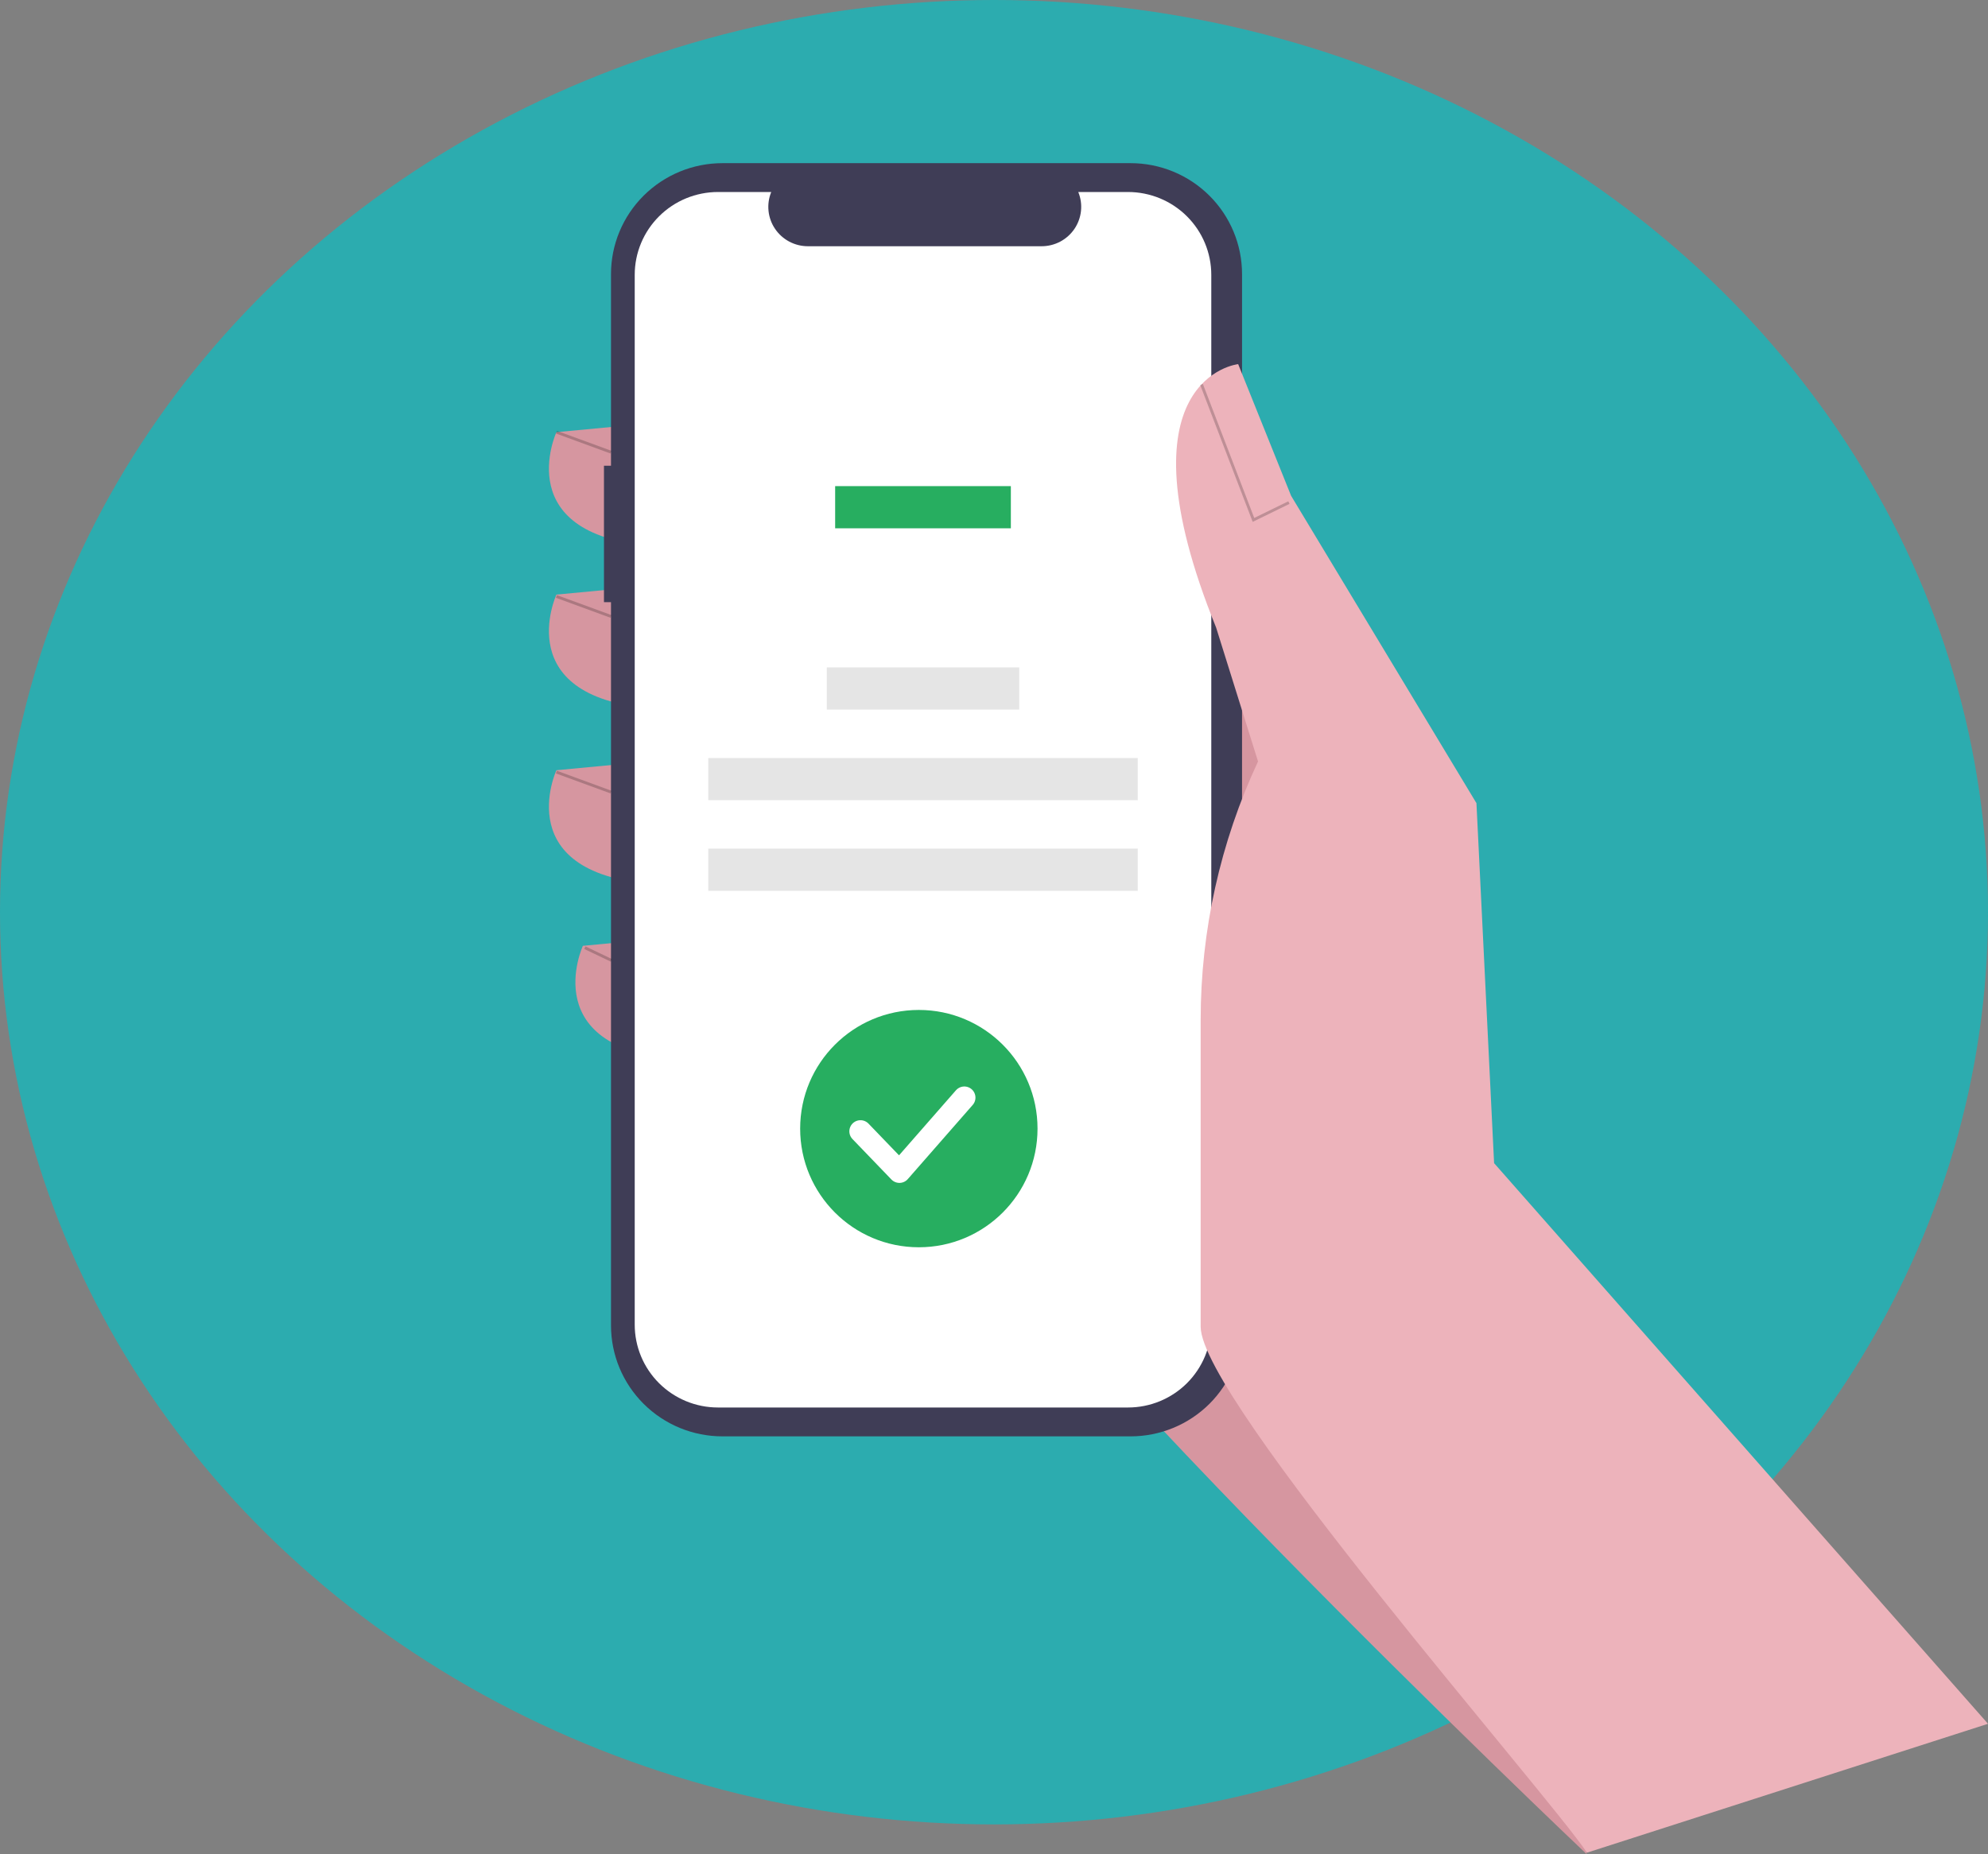 <svg width="134" height="125" viewBox="0 0 134 125" fill="none" xmlns="http://www.w3.org/2000/svg">
<rect x="0" y="0" width="134" height="125" fill="#808080" stroke="none"/>
<ellipse cx="67" cy="61.5" rx="67" ry="61.5" fill="#2CACAF"/>
<g clip-path="url(#clip0_2262_37975)">
<path d="M105.983 106.667L106.942 125C106.942 125 66.356 86.558 61.3 75.311C56.243 64.063 65.761 36.24 65.761 36.24L86.879 47.784L105.983 106.667Z" fill="#D696A0"/>
<path d="M43.751 28.545L37.505 29.137C37.505 29.137 34.233 36.241 44.346 36.833L43.751 28.545Z" fill="#D696A0"/>
<path d="M43.751 39.496L37.505 40.088C37.505 40.088 34.233 47.192 44.346 47.784L43.751 39.496Z" fill="#D696A0"/>
<path d="M43.751 51.336L37.505 51.928C37.505 51.928 34.233 59.032 44.346 59.624L43.751 51.336Z" fill="#D696A0"/>
<path d="M45.535 63.175L39.289 63.767C39.289 63.767 36.017 70.871 46.13 71.463L45.535 63.175Z" fill="#D696A0"/>
<path d="M40.71 31.398H41.184V18.478C41.184 17.496 41.378 16.523 41.756 15.616C42.133 14.709 42.687 13.885 43.385 13.19C44.083 12.496 44.911 11.945 45.823 11.569C46.734 11.193 47.711 11 48.698 11H76.205C77.192 11 78.169 11.193 79.081 11.569C79.992 11.945 80.821 12.496 81.518 13.19C82.216 13.885 82.77 14.709 83.147 15.616C83.525 16.523 83.719 17.496 83.719 18.478V89.36C83.719 90.342 83.525 91.314 83.147 92.222C82.77 93.129 82.216 93.953 81.519 94.648C80.821 95.342 79.992 95.893 79.081 96.269C78.169 96.644 77.192 96.838 76.205 96.838H48.698C46.705 96.838 44.794 96.05 43.385 94.648C41.976 93.245 41.184 91.343 41.184 89.36V40.595H40.71V31.398Z" fill="#3F3D56"/>
<path d="M48.395 12.945H51.985C51.82 13.348 51.757 13.785 51.802 14.218C51.846 14.651 51.997 15.066 52.241 15.427C52.485 15.788 52.814 16.084 53.2 16.289C53.586 16.493 54.017 16.601 54.454 16.601H70.212C70.649 16.601 71.08 16.493 71.466 16.289C71.851 16.084 72.181 15.788 72.425 15.427C72.668 15.066 72.819 14.651 72.864 14.218C72.909 13.785 72.846 13.348 72.68 12.945H76.034C77.522 12.945 78.95 13.534 80.002 14.581C81.055 15.628 81.646 17.049 81.646 18.53V89.308C81.646 90.041 81.501 90.767 81.219 91.445C80.936 92.122 80.523 92.738 80.002 93.257C79.481 93.775 78.862 94.186 78.181 94.467C77.501 94.748 76.771 94.892 76.034 94.892H48.395C47.658 94.892 46.928 94.748 46.247 94.467C45.566 94.186 44.948 93.775 44.427 93.257C43.906 92.738 43.492 92.122 43.21 91.445C42.928 90.767 42.783 90.041 42.783 89.308V18.53C42.783 17.796 42.928 17.07 43.21 16.393C43.492 15.715 43.906 15.1 44.427 14.581C44.948 14.062 45.566 13.651 46.247 13.37C46.928 13.09 47.658 12.945 48.395 12.945Z" fill="white"/>
<path d="M68.136 32.774H56.293V35.618H68.136V32.774Z" fill="#27AE60"/>
<path d="M68.701 44.995H55.73V47.839H68.701V44.995Z" fill="#E5E5E5"/>
<path d="M76.69 51.105H47.74V53.949H76.69V51.105Z" fill="#E5E5E5"/>
<path d="M76.69 57.214H47.74V60.058H76.69V57.214Z" fill="#E5E5E5"/>
<path d="M134 116.216L100.709 78.419L99.519 54.148L87.027 33.428L83.458 24.549C83.458 24.549 75.13 25.437 81.971 42.308L84.797 51.336C82.249 56.795 80.93 62.742 80.93 68.761V89.448C80.93 94.319 104.256 120.852 106.971 124.905L134 116.216Z" fill="#EDB3BB"/>
<path opacity="0.2" d="M84.437 35.184L86.921 33.969L86.836 33.798L84.541 34.92L81.078 25.883L80.898 25.951L84.437 35.184Z" fill="black"/>
<path opacity="0.2" d="M37.538 29.046L37.472 29.226L41.151 30.574L41.217 30.395L37.538 29.046Z" fill="black"/>
<path opacity="0.2" d="M37.538 40.123L37.472 40.302L41.151 41.65L41.217 41.471L37.538 40.123Z" fill="black"/>
<path opacity="0.2" d="M37.538 51.963L37.472 52.143L41.151 53.491L41.217 53.312L37.538 51.963Z" fill="black"/>
<path opacity="0.2" d="M39.466 63.807L39.383 63.98L41.174 64.835L41.257 64.663L39.466 63.807Z" fill="black"/>
<path d="M61.934 84.09C66.352 84.09 69.934 80.508 69.934 76.09C69.934 71.672 66.352 68.09 61.934 68.09C57.515 68.09 53.934 71.672 53.934 76.09C53.934 80.508 57.515 84.09 61.934 84.09Z" fill="#27AE60"/>
<path d="M58 76.273L60.625 79L65 74" stroke="white" stroke-width="1.5" stroke-linecap="round" stroke-linejoin="round"/>
</g>
<defs>
<clipPath id="clip0_2262_37975">
<rect width="97" height="114" fill="white" transform="translate(37 11)"/>
</clipPath>
</defs>
</svg>
